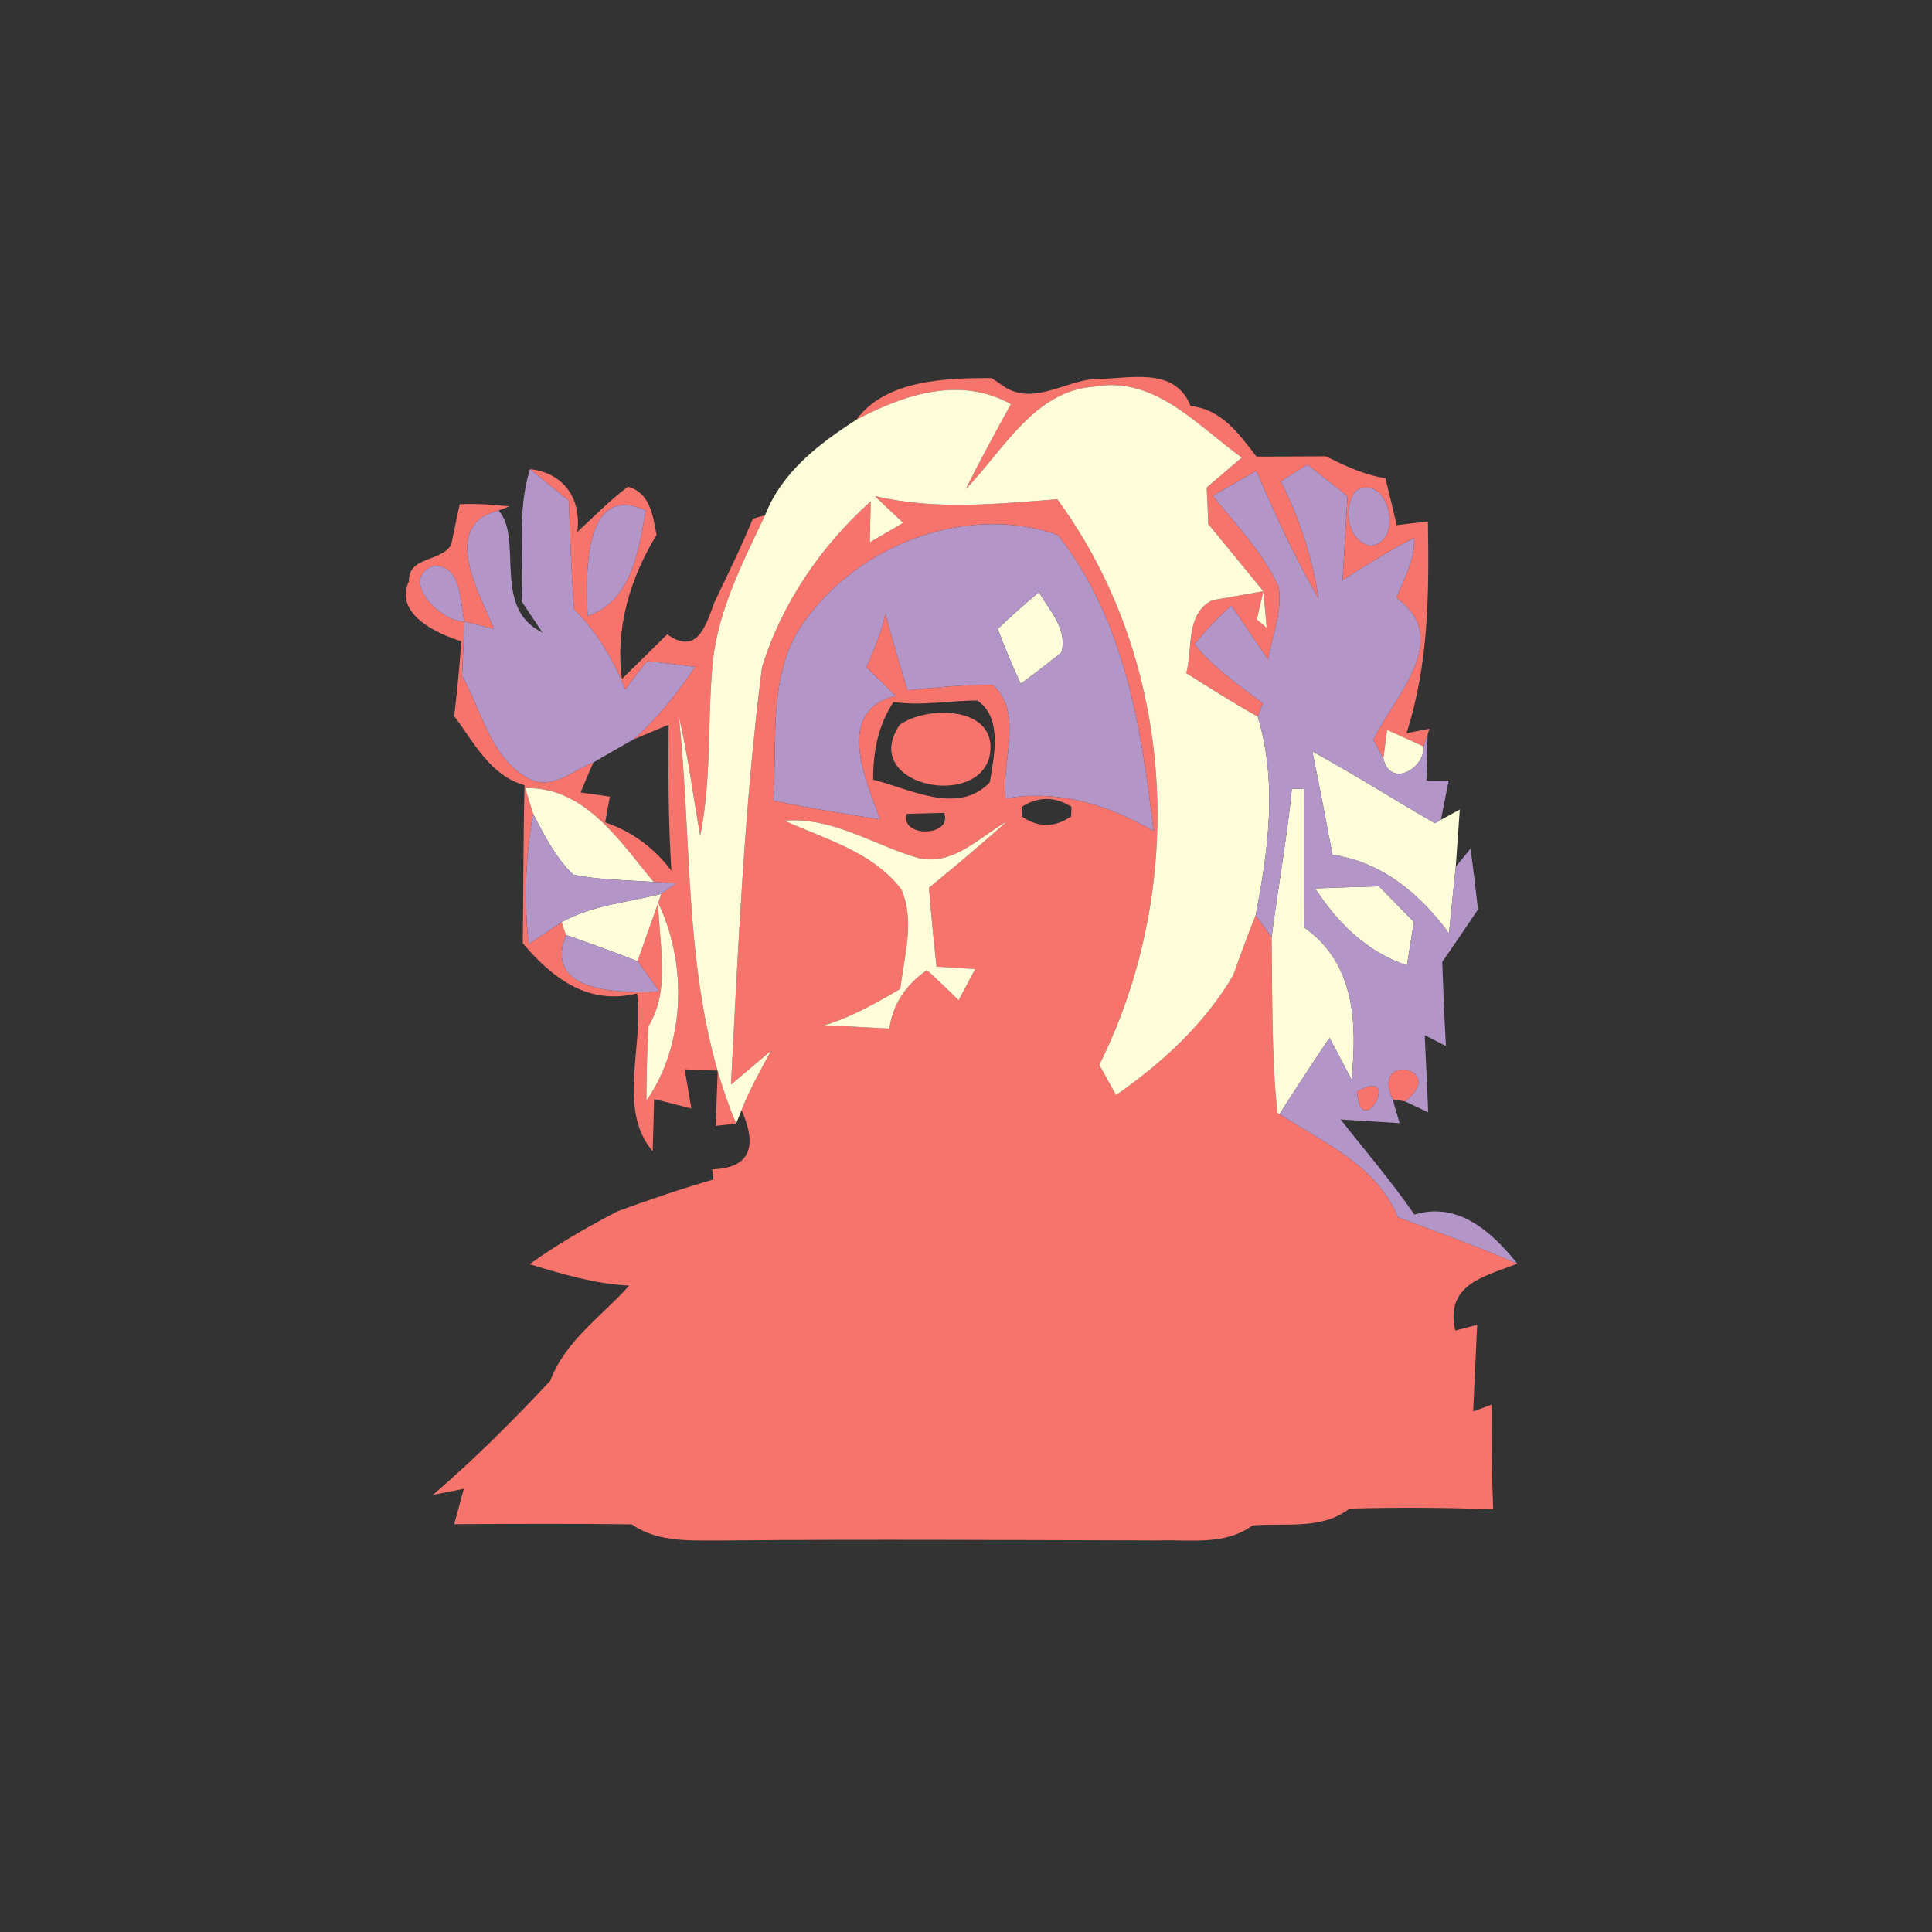<?xml version="1.0" encoding="UTF-8" ?>
<!DOCTYPE svg PUBLIC "-//W3C//DTD SVG 1.1//EN" "http://www.w3.org/Graphics/SVG/1.1/DTD/svg11.dtd">
<svg width="120pt" height="120pt" viewBox="0 0 120 120" version="1.1" xmlns="http://www.w3.org/2000/svg">
<rect x="0" y="0" width="120" height="120" fill="#333333" stroke="none"/>
<g id="#f6746bff">
<path fill="#f6746b" opacity="1.00" d=" M 53.19 26.07 C 55.02 23.58 58.76 23.48 61.58 23.48 L 62.19 23.89 C 64.05 25.29 66.00 23.70 67.97 23.54 C 70.08 23.56 72.95 22.69 73.95 25.22 C 75.86 25.41 76.97 26.96 78.04 28.36 C 79.47 28.36 80.90 28.35 82.34 28.34 C 83.52 28.92 84.72 29.50 86.05 29.70 C 86.29 30.67 86.53 31.64 86.75 32.62 C 87.23 32.56 88.20 32.44 88.69 32.39 C 88.77 36.82 88.74 41.28 87.36 45.54 L 88.79 45.26 L 88.67 45.62 L 88.42 46.36 C 87.86 46.10 86.73 45.59 86.16 45.34 C 86.10 45.78 85.98 46.66 85.92 47.10 C 85.76 46.81 85.46 46.24 85.30 45.95 C 86.62 43.23 90.27 39.67 86.73 37.13 C 87.21 35.93 87.91 34.73 87.83 33.41 C 86.30 34.19 84.85 35.12 83.39 36.03 C 83.49 34.29 83.59 32.56 83.70 30.82 C 83.08 30.33 81.84 29.35 81.21 28.86 C 80.65 29.20 80.10 29.55 79.55 29.90 C 80.73 32.19 81.51 34.64 81.90 37.18 C 80.42 34.64 79.20 31.95 78.03 29.25 C 77.36 29.63 76.00 30.41 75.33 30.79 C 76.77 32.60 78.44 34.29 79.41 36.43 C 79.68 37.96 79.02 39.47 78.76 40.97 C 78.00 39.85 77.24 38.73 76.48 37.61 C 75.65 38.35 74.89 39.15 74.20 40.02 C 75.39 41.48 76.94 42.56 78.44 43.68 C 78.36 43.88 78.20 44.30 78.12 44.51 C 76.60 43.66 75.14 42.73 73.68 41.81 C 74.10 40.29 73.61 38.11 75.31 37.28 C 76.10 37.14 77.68 36.86 78.47 36.72 C 78.37 37.16 78.16 38.04 78.06 38.48 L 78.68 39.00 C 78.63 38.43 78.52 37.29 78.47 36.72 C 77.32 35.33 76.20 33.94 75.05 32.55 C 75.03 31.99 74.98 30.85 74.95 30.28 C 75.49 29.82 76.58 28.89 77.13 28.42 C 74.39 26.46 71.74 23.34 68.00 24.01 C 64.22 24.26 62.35 27.96 59.98 30.38 C 60.88 28.60 61.82 26.85 62.79 25.10 C 59.63 23.34 56.16 24.50 53.19 26.07 M 84.25 30.45 C 83.36 31.45 83.68 33.62 85.13 33.90 C 87.26 33.65 86.24 29.38 84.25 30.45 Z" />
<path fill="#f6746b" opacity="1.00" d=" M 32.92 29.14 C 34.97 29.37 36.12 30.90 35.86 33.04 C 36.89 32.08 37.88 31.08 39.00 30.23 C 40.38 30.60 40.55 32.03 40.78 33.22 C 39.15 35.90 38.20 39.00 38.63 42.17 C 39.33 41.48 40.74 40.10 41.44 39.40 C 43.25 40.69 43.81 38.99 44.35 37.46 C 45.18 35.72 46.03 34.00 46.76 32.22 L 47.52 32.00 C 46.14 34.93 44.60 37.88 44.27 41.15 C 43.92 44.72 44.22 48.35 43.49 51.89 C 43.04 49.42 42.74 46.92 42.16 44.48 C 43.07 52.96 42.36 61.76 45.72 69.79 L 44.45 69.93 C 44.48 69.07 44.55 67.36 44.58 66.50 L 42.53 66.42 C 42.63 67.03 42.84 68.25 42.94 68.85 C 42.37 68.71 41.21 68.41 40.63 68.26 C 40.61 69.07 40.56 70.70 40.54 71.51 C 38.31 68.90 40.02 64.86 39.57 61.70 C 36.53 62.47 34.30 60.74 32.47 58.59 C 32.51 55.32 32.50 52.05 32.58 48.77 C 30.45 48.18 29.44 46.11 28.21 44.48 C 28.40 42.94 28.54 41.39 28.65 39.83 C 27.14 39.36 24.46 38.14 25.40 36.10 C 25.36 34.55 27.37 34.91 28.02 33.85 C 28.15 33.21 28.42 31.95 28.55 31.32 C 29.58 31.27 30.61 31.34 31.64 31.45 L 30.97 31.71 C 27.28 32.64 29.81 36.85 30.68 39.07 C 30.23 38.95 29.31 38.72 28.85 38.61 C 28.54 37.39 28.72 35.11 26.93 35.14 C 24.74 35.99 27.38 38.63 28.85 38.61 C 28.81 39.45 28.74 41.13 28.70 41.98 C 29.98 44.24 30.52 47.32 33.11 48.49 C 34.48 48.95 35.65 47.81 36.85 47.36 C 36.65 47.82 36.26 48.75 36.06 49.22 L 37.88 49.48 C 37.80 49.88 37.66 50.68 37.59 51.08 C 39.25 51.65 40.62 52.65 41.70 54.08 C 41.51 51.06 41.50 48.04 41.53 45.01 C 40.98 45.24 39.89 45.70 39.34 45.93 C 40.84 44.62 42.06 43.05 43.18 41.42 C 42.44 41.33 40.95 41.15 40.21 41.06 C 39.73 41.64 39.28 42.23 38.84 42.83 C 38.10 40.97 37.07 39.25 35.65 37.84 C 35.49 35.59 35.41 33.35 35.33 31.10 C 34.73 30.61 33.52 29.63 32.92 29.14 M 36.50 38.27 C 39.26 37.28 39.66 34.19 40.11 31.71 C 36.15 29.86 36.39 35.99 36.50 38.27 M 32.62 48.95 C 32.74 49.35 32.99 50.14 33.11 50.54 C 32.65 53.21 32.52 55.94 32.84 58.64 C 33.35 58.30 34.37 57.62 34.88 57.28 L 35.15 58.07 C 33.71 61.72 38.65 61.70 40.95 61.57 C 40.61 61.10 39.94 60.16 39.60 59.70 C 39.92 58.79 40.56 56.99 40.88 56.08 L 41.07 55.52 L 42.01 54.87 L 40.60 54.78 C 38.50 52.26 36.33 48.85 32.62 48.95 M 40.88 56.08 C 40.92 58.62 41.68 61.41 40.28 63.74 C 40.19 65.28 40.15 66.82 40.15 68.37 C 42.58 64.86 42.70 59.85 40.88 56.08 Z" />
<path fill="#f6746b" opacity="1.00" d=" M 56.10 32.47 C 55.51 31.92 54.92 31.37 54.34 30.81 C 58.10 31.70 61.89 31.30 65.67 31.01 C 73.04 41.06 73.80 55.06 68.28 66.14 C 68.62 66.76 68.97 67.39 69.32 68.02 C 72.19 66.01 74.81 63.62 76.60 60.57 C 77.04 59.32 77.50 58.08 77.99 56.85 L 78.98 58.22 C 79.04 61.85 78.96 65.49 79.34 69.11 L 79.47 69.20 C 82.19 70.96 85.53 72.38 86.82 75.60 C 89.31 76.53 91.81 77.43 94.25 78.49 C 92.20 79.28 89.73 79.77 90.39 82.64 L 91.75 82.29 C 91.66 84.08 91.59 85.88 91.50 87.67 L 92.66 87.24 C 92.64 89.41 92.66 91.58 92.74 93.75 C 89.77 93.63 86.79 93.62 83.82 93.70 C 82.08 95.05 79.82 94.57 77.79 94.75 C 76.10 96.00 73.95 95.62 72.00 95.68 C 63.01 95.66 54.01 95.60 45.02 95.68 C 43.06 95.66 40.95 95.87 39.24 94.68 C 35.57 94.63 31.89 94.65 28.21 94.67 C 28.36 94.12 28.66 93.02 28.81 92.47 L 26.89 92.85 C 29.46 90.64 31.87 88.24 34.18 85.76 C 35.10 83.28 37.39 81.75 39.08 79.85 C 36.95 79.75 34.92 79.13 32.89 78.52 C 34.62 77.28 36.46 76.22 38.35 75.24 C 40.31 74.52 42.30 73.84 44.32 73.26 L 44.23 72.63 C 46.50 72.56 47.11 71.33 46.06 68.95 C 46.56 67.67 47.24 66.47 47.89 65.26 C 47.27 65.79 46.02 66.85 45.40 67.37 C 45.86 58.71 46.23 50.05 47.33 41.44 C 48.56 37.46 50.99 33.92 54.08 31.14 C 54.07 31.78 54.04 33.05 54.03 33.68 C 54.55 33.38 55.59 32.78 56.10 32.47 M 50.22 38.26 C 47.60 41.49 48.30 45.86 48.04 49.72 C 50.23 50.19 52.44 50.55 54.66 50.89 C 53.79 48.48 51.80 44.16 55.62 43.22 C 55.02 42.62 54.42 42.03 53.81 41.45 C 54.26 40.36 54.76 39.28 54.99 38.12 C 55.42 39.71 55.89 41.29 56.36 42.87 C 58.12 42.72 59.89 42.50 61.66 42.53 C 63.60 44.27 62.19 47.33 62.46 49.59 C 65.73 49.03 68.84 49.98 71.65 51.62 C 70.91 45.20 69.82 38.44 65.70 33.23 C 60.20 31.29 53.67 33.70 50.22 38.26 M 55.50 43.60 C 54.53 45.04 54.23 46.72 54.23 48.43 C 56.50 48.98 59.50 50.67 61.48 48.59 C 61.74 46.99 62.29 44.57 60.70 43.51 C 58.97 43.51 57.24 43.86 55.50 43.60 M 63.45 50.12 L 63.47 50.72 C 64.49 51.41 65.51 51.41 66.53 50.71 L 66.55 50.11 C 65.51 49.46 64.48 49.46 63.45 50.12 M 48.71 50.97 C 51.27 52.13 54.21 52.91 55.99 55.25 C 56.84 57.23 56.15 59.39 55.92 61.42 C 54.41 62.31 52.88 63.17 51.20 63.69 C 52.55 63.73 53.89 63.82 55.24 63.89 C 55.45 62.40 56.23 61.19 57.58 60.25 C 58.25 60.87 58.90 61.49 59.54 62.13 L 60.57 60.19 C 59.97 60.15 58.77 60.07 58.17 60.04 C 57.99 58.41 57.83 56.77 57.70 55.14 C 59.34 53.80 60.96 52.44 62.54 51.02 C 60.84 51.98 59.26 53.76 57.10 53.31 C 54.29 52.52 51.76 50.73 48.71 50.97 M 56.31 50.55 C 55.89 52.05 59.20 51.98 58.64 50.49 C 58.06 50.51 56.90 50.53 56.31 50.55 M 68.47 51.51 C 68.50 51.53 68.50 51.53 68.47 51.51 Z" />
<path fill="#f6746b" opacity="1.00" d=" M 63.42 39.19 C 63.94 39.81 63.94 39.81 63.42 39.19 Z" />
<path fill="#f6746b" opacity="1.00" d=" M 55.89 45.01 C 57.67 43.77 62.15 43.87 61.45 47.04 C 60.56 50.29 53.37 48.70 55.89 45.01 Z" />
<path fill="#f6746b" opacity="1.00" d=" M 86.50 68.28 C 85.11 65.30 89.97 66.35 87.27 68.41 L 86.50 68.28 Z" />
<path fill="#f6746b" opacity="1.00" d=" M 84.29 67.79 C 87.21 66.16 84.51 71.13 84.29 67.79 Z" />
</g>
<g id="#fefdd9ff">
<path fill="#fefdd9" opacity="1.00" d=" M 53.19 26.07 C 56.16 24.50 59.63 23.34 62.79 25.10 C 61.82 26.85 60.88 28.60 59.98 30.38 C 62.35 27.96 64.22 24.26 68.00 24.01 C 71.74 23.34 74.39 26.46 77.13 28.42 C 76.58 28.89 75.49 29.82 74.95 30.28 C 74.98 30.85 75.03 31.99 75.05 32.55 C 76.20 33.94 77.32 35.33 78.47 36.72 C 77.68 36.86 76.10 37.14 75.31 37.28 C 73.61 38.11 74.10 40.29 73.68 41.81 C 75.14 42.73 76.60 43.66 78.12 44.51 C 79.35 48.58 78.79 52.76 77.99 56.85 C 77.50 58.08 77.04 59.32 76.60 60.57 C 74.81 63.62 72.19 66.01 69.32 68.02 C 68.97 67.39 68.62 66.76 68.28 66.14 C 73.80 55.06 73.04 41.06 65.67 31.01 C 61.89 31.30 58.10 31.70 54.34 30.81 C 54.92 31.37 55.51 31.92 56.10 32.47 C 55.59 32.78 54.55 33.38 54.03 33.68 C 54.04 33.05 54.07 31.78 54.08 31.14 C 50.99 33.92 48.56 37.46 47.33 41.44 C 46.23 50.05 45.86 58.71 45.40 67.37 C 46.02 66.85 47.27 65.79 47.89 65.26 C 47.24 66.47 46.56 67.67 46.06 68.95 L 45.72 69.79 C 42.36 61.76 43.07 52.96 42.16 44.48 C 42.74 46.92 43.04 49.42 43.49 51.89 C 44.22 48.35 43.92 44.72 44.27 41.15 C 44.60 37.88 46.14 34.93 47.52 32.00 C 48.58 29.30 50.84 27.59 53.19 26.07 Z" />
<path fill="#fefdd9" opacity="1.00" d=" M 64.53 36.78 C 65.19 37.94 66.32 39.06 65.93 40.52 C 65.11 41.19 64.26 41.84 63.40 42.47 C 62.88 41.35 62.40 40.21 61.97 39.06 C 62.80 38.27 63.65 37.51 64.53 36.78 M 63.42 39.19 C 63.94 39.81 63.94 39.81 63.42 39.19 Z" />
<path fill="#fefdd9" opacity="1.00" d=" M 78.47 36.72 C 78.52 37.29 78.63 38.43 78.68 39.00 L 78.06 38.48 C 78.16 38.04 78.37 37.16 78.47 36.72 Z" />
<path fill="#fefdd9" opacity="1.00" d=" M 86.16 45.34 C 86.73 45.59 87.86 46.10 88.42 46.36 C 88.50 47.76 86.34 48.97 85.92 47.10 C 85.98 46.66 86.10 45.78 86.16 45.34 Z" />
<path fill="#fefdd9" opacity="1.00" d=" M 81.51 46.67 C 84.09 48.08 86.57 49.66 89.12 51.13 C 89.21 51.08 89.40 50.97 89.50 50.92 L 90.67 50.28 C 90.61 51.17 90.48 52.94 90.42 53.83 C 90.27 55.21 90.14 56.59 90.00 57.97 C 88.20 55.53 85.86 53.55 82.76 53.09 C 82.36 50.95 81.95 48.80 81.51 46.67 Z" />
<path fill="#fefdd9" opacity="1.00" d=" M 32.62 48.95 C 36.33 48.85 38.50 52.26 40.60 54.78 C 38.94 54.66 37.25 54.67 35.61 54.33 C 34.50 53.28 33.81 51.88 33.11 50.54 C 32.99 50.14 32.74 49.35 32.62 48.95 Z" />
<path fill="#fefdd9" opacity="1.00" d=" M 80.24 49.00 L 81.00 49.00 C 80.98 51.87 80.98 54.74 81.01 57.61 C 84.17 59.84 84.30 63.54 83.95 67.06 C 83.61 66.41 82.92 65.11 82.58 64.46 C 81.52 66.02 80.49 67.61 79.47 69.20 L 79.34 69.11 C 78.96 65.49 79.04 61.85 78.98 58.22 C 79.38 55.14 79.93 52.09 80.24 49.00 Z" />
<path fill="#fefdd9" opacity="1.00" d=" M 48.71 50.97 C 51.76 50.73 54.29 52.52 57.10 53.31 C 59.26 53.76 60.84 51.98 62.54 51.02 C 60.96 52.44 59.34 53.80 57.70 55.14 C 57.83 56.77 57.99 58.41 58.17 60.04 C 58.77 60.07 59.97 60.15 60.57 60.19 L 59.54 62.13 C 58.90 61.49 58.25 60.87 57.58 60.25 C 56.23 61.19 55.45 62.40 55.24 63.89 C 53.89 63.82 52.55 63.73 51.20 63.69 C 52.88 63.17 54.41 62.31 55.92 61.42 C 56.15 59.39 56.84 57.23 55.99 55.25 C 54.21 52.91 51.27 52.13 48.71 50.97 Z" />
<path fill="#fefdd9" opacity="1.00" d=" M 81.69 55.18 C 83.01 55.13 84.33 55.09 85.65 55.05 C 86.37 55.79 87.10 56.52 87.82 57.26 C 87.71 57.93 87.49 59.28 87.39 59.96 C 84.92 59.14 83.07 57.33 81.69 55.18 Z" />
<path fill="#fefdd9" opacity="1.00" d=" M 34.88 57.28 C 36.79 56.21 39.00 56.05 41.07 55.52 L 40.88 56.08 C 40.56 56.99 39.92 58.79 39.60 59.70 C 38.12 59.13 36.64 58.59 35.15 58.07 L 34.88 57.28 Z" />
<path fill="#fefdd9" opacity="1.00" d=" M 40.88 56.08 C 42.70 59.85 42.58 64.86 40.15 68.37 C 40.15 66.82 40.19 65.28 40.28 63.74 C 41.68 61.41 40.92 58.62 40.88 56.08 Z" />
</g>
<g id="#b495c7ff">
<path fill="#b495c7" opacity="1.00" d=" M 79.55 29.90 C 80.10 29.55 80.65 29.20 81.21 28.86 C 81.84 29.35 83.08 30.33 83.70 30.82 C 83.59 32.56 83.49 34.29 83.39 36.03 C 84.85 35.12 86.30 34.19 87.83 33.41 C 87.91 34.73 87.21 35.93 86.73 37.13 C 90.27 39.67 86.62 43.23 85.30 45.95 C 85.46 46.24 85.76 46.81 85.92 47.10 C 86.34 48.97 88.50 47.76 88.42 46.36 L 88.67 45.62 C 88.65 46.34 88.62 47.77 88.60 48.49 L 89.98 48.48 C 89.86 49.09 89.62 50.31 89.50 50.92 C 89.40 50.97 89.21 51.08 89.12 51.13 C 86.57 49.66 84.09 48.08 81.51 46.67 C 81.95 48.80 82.36 50.95 82.76 53.09 C 85.86 53.55 88.20 55.53 90.00 57.97 C 90.14 56.59 90.27 55.21 90.42 53.83 L 91.34 52.71 C 91.51 53.97 91.66 55.23 91.80 56.49 C 91.06 57.57 90.34 58.67 89.58 59.74 C 89.64 61.48 89.71 63.23 89.81 64.97 L 88.49 64.29 C 88.57 65.89 88.64 67.49 88.71 69.09 L 87.27 68.41 C 89.97 66.35 85.11 65.30 86.50 68.28 L 86.93 69.76 C 86.01 69.71 84.18 69.59 83.26 69.53 C 84.81 71.49 86.43 73.38 87.85 75.44 C 90.59 74.61 92.68 76.54 94.25 78.49 C 91.81 77.43 89.31 76.53 86.82 75.60 C 85.53 72.38 82.19 70.96 79.47 69.20 C 80.49 67.61 81.52 66.02 82.58 64.46 C 82.92 65.11 83.61 66.41 83.95 67.06 C 84.30 63.54 84.17 59.84 81.01 57.61 C 80.98 54.74 80.98 51.87 81.00 49.00 L 80.24 49.00 C 79.93 52.09 79.38 55.14 78.98 58.22 L 77.99 56.85 C 78.79 52.76 79.35 48.58 78.12 44.51 C 78.20 44.30 78.36 43.88 78.44 43.68 C 76.94 42.56 75.39 41.48 74.20 40.02 C 74.89 39.15 75.65 38.35 76.48 37.61 C 77.24 38.73 78.00 39.85 78.76 40.97 C 79.02 39.47 79.68 37.96 79.41 36.43 C 78.44 34.29 76.77 32.60 75.33 30.79 C 76.00 30.41 77.36 29.63 78.03 29.25 C 79.20 31.95 80.42 34.64 81.90 37.18 C 81.51 34.64 80.73 32.19 79.55 29.90 M 81.69 55.18 C 83.07 57.33 84.92 59.14 87.39 59.96 C 87.49 59.28 87.71 57.93 87.82 57.26 C 87.10 56.52 86.37 55.79 85.65 55.05 C 84.33 55.09 83.01 55.13 81.69 55.18 M 84.29 67.79 C 84.51 71.13 87.21 66.16 84.29 67.79 M 82.40 69.40 C 82.63 69.63 82.63 69.63 82.40 69.40 Z" />
<path fill="#b495c7" opacity="1.00" d=" M 32.92 29.14 C 33.52 29.63 34.73 30.61 35.33 31.10 C 35.41 33.35 35.49 35.59 35.65 37.84 C 37.07 39.25 38.10 40.97 38.84 42.83 C 39.28 42.23 39.73 41.64 40.21 41.06 C 40.95 41.15 42.44 41.33 43.18 41.42 C 42.06 43.05 40.84 44.62 39.34 45.93 L 38.49 46.41 C 38.08 46.65 37.26 47.12 36.85 47.36 C 35.65 47.81 34.48 48.95 33.11 48.49 C 30.52 47.32 29.98 44.24 28.70 41.98 C 28.74 41.13 28.81 39.45 28.85 38.61 C 29.31 38.72 30.23 38.95 30.68 39.07 C 29.81 36.85 27.28 32.64 30.97 31.71 C 32.53 33.46 30.52 37.78 33.69 39.28 C 33.37 38.80 32.72 37.84 32.40 37.35 C 32.56 34.61 32.08 31.80 32.92 29.14 Z" />
<path fill="#b495c7" opacity="1.00" d=" M 84.25 30.45 C 86.24 29.38 87.26 33.65 85.13 33.90 C 83.68 33.62 83.36 31.45 84.25 30.45 Z" />
<path fill="#b495c7" opacity="1.00" d=" M 36.50 38.27 C 36.39 35.99 36.15 29.86 40.11 31.71 C 39.66 34.19 39.26 37.28 36.50 38.27 Z" />
<path fill="#b495c7" opacity="1.00" d=" M 50.22 38.26 C 53.67 33.70 60.20 31.29 65.70 33.23 C 69.82 38.44 70.91 45.20 71.65 51.62 C 68.84 49.98 65.73 49.03 62.46 49.59 C 62.19 47.33 63.60 44.27 61.66 42.53 C 59.89 42.50 58.12 42.72 56.36 42.87 C 55.89 41.29 55.42 39.71 54.99 38.12 C 54.76 39.28 54.26 40.36 53.81 41.45 C 54.42 42.03 55.02 42.62 55.62 43.22 C 51.80 44.16 53.79 48.48 54.66 50.89 C 52.44 50.55 50.23 50.19 48.04 49.72 C 48.30 45.86 47.60 41.49 50.22 38.26 M 64.53 36.78 C 63.65 37.51 62.80 38.27 61.97 39.06 C 62.40 40.21 62.88 41.35 63.40 42.47 C 64.26 41.84 65.11 41.19 65.93 40.52 C 66.32 39.06 65.19 37.94 64.53 36.78 Z" />
<path fill="#b495c7" opacity="1.00" d=" M 26.93 35.14 C 28.72 35.11 28.54 37.39 28.85 38.61 C 27.38 38.63 24.74 35.99 26.93 35.14 Z" />
<path fill="#b495c7" opacity="1.00" d=" M 33.11 50.54 C 33.81 51.88 34.50 53.28 35.61 54.33 C 37.25 54.67 38.94 54.66 40.60 54.78 L 42.01 54.87 L 41.07 55.52 C 39.00 56.05 36.79 56.21 34.88 57.28 C 34.37 57.62 33.35 58.30 32.84 58.64 C 32.52 55.94 32.65 53.21 33.11 50.54 Z" />
<path fill="#b495c7" opacity="1.00" d=" M 35.15 58.07 C 36.64 58.59 38.12 59.13 39.60 59.70 C 39.94 60.16 40.61 61.10 40.95 61.57 C 38.65 61.70 33.71 61.72 35.15 58.07 Z" />
</g>
</svg>
